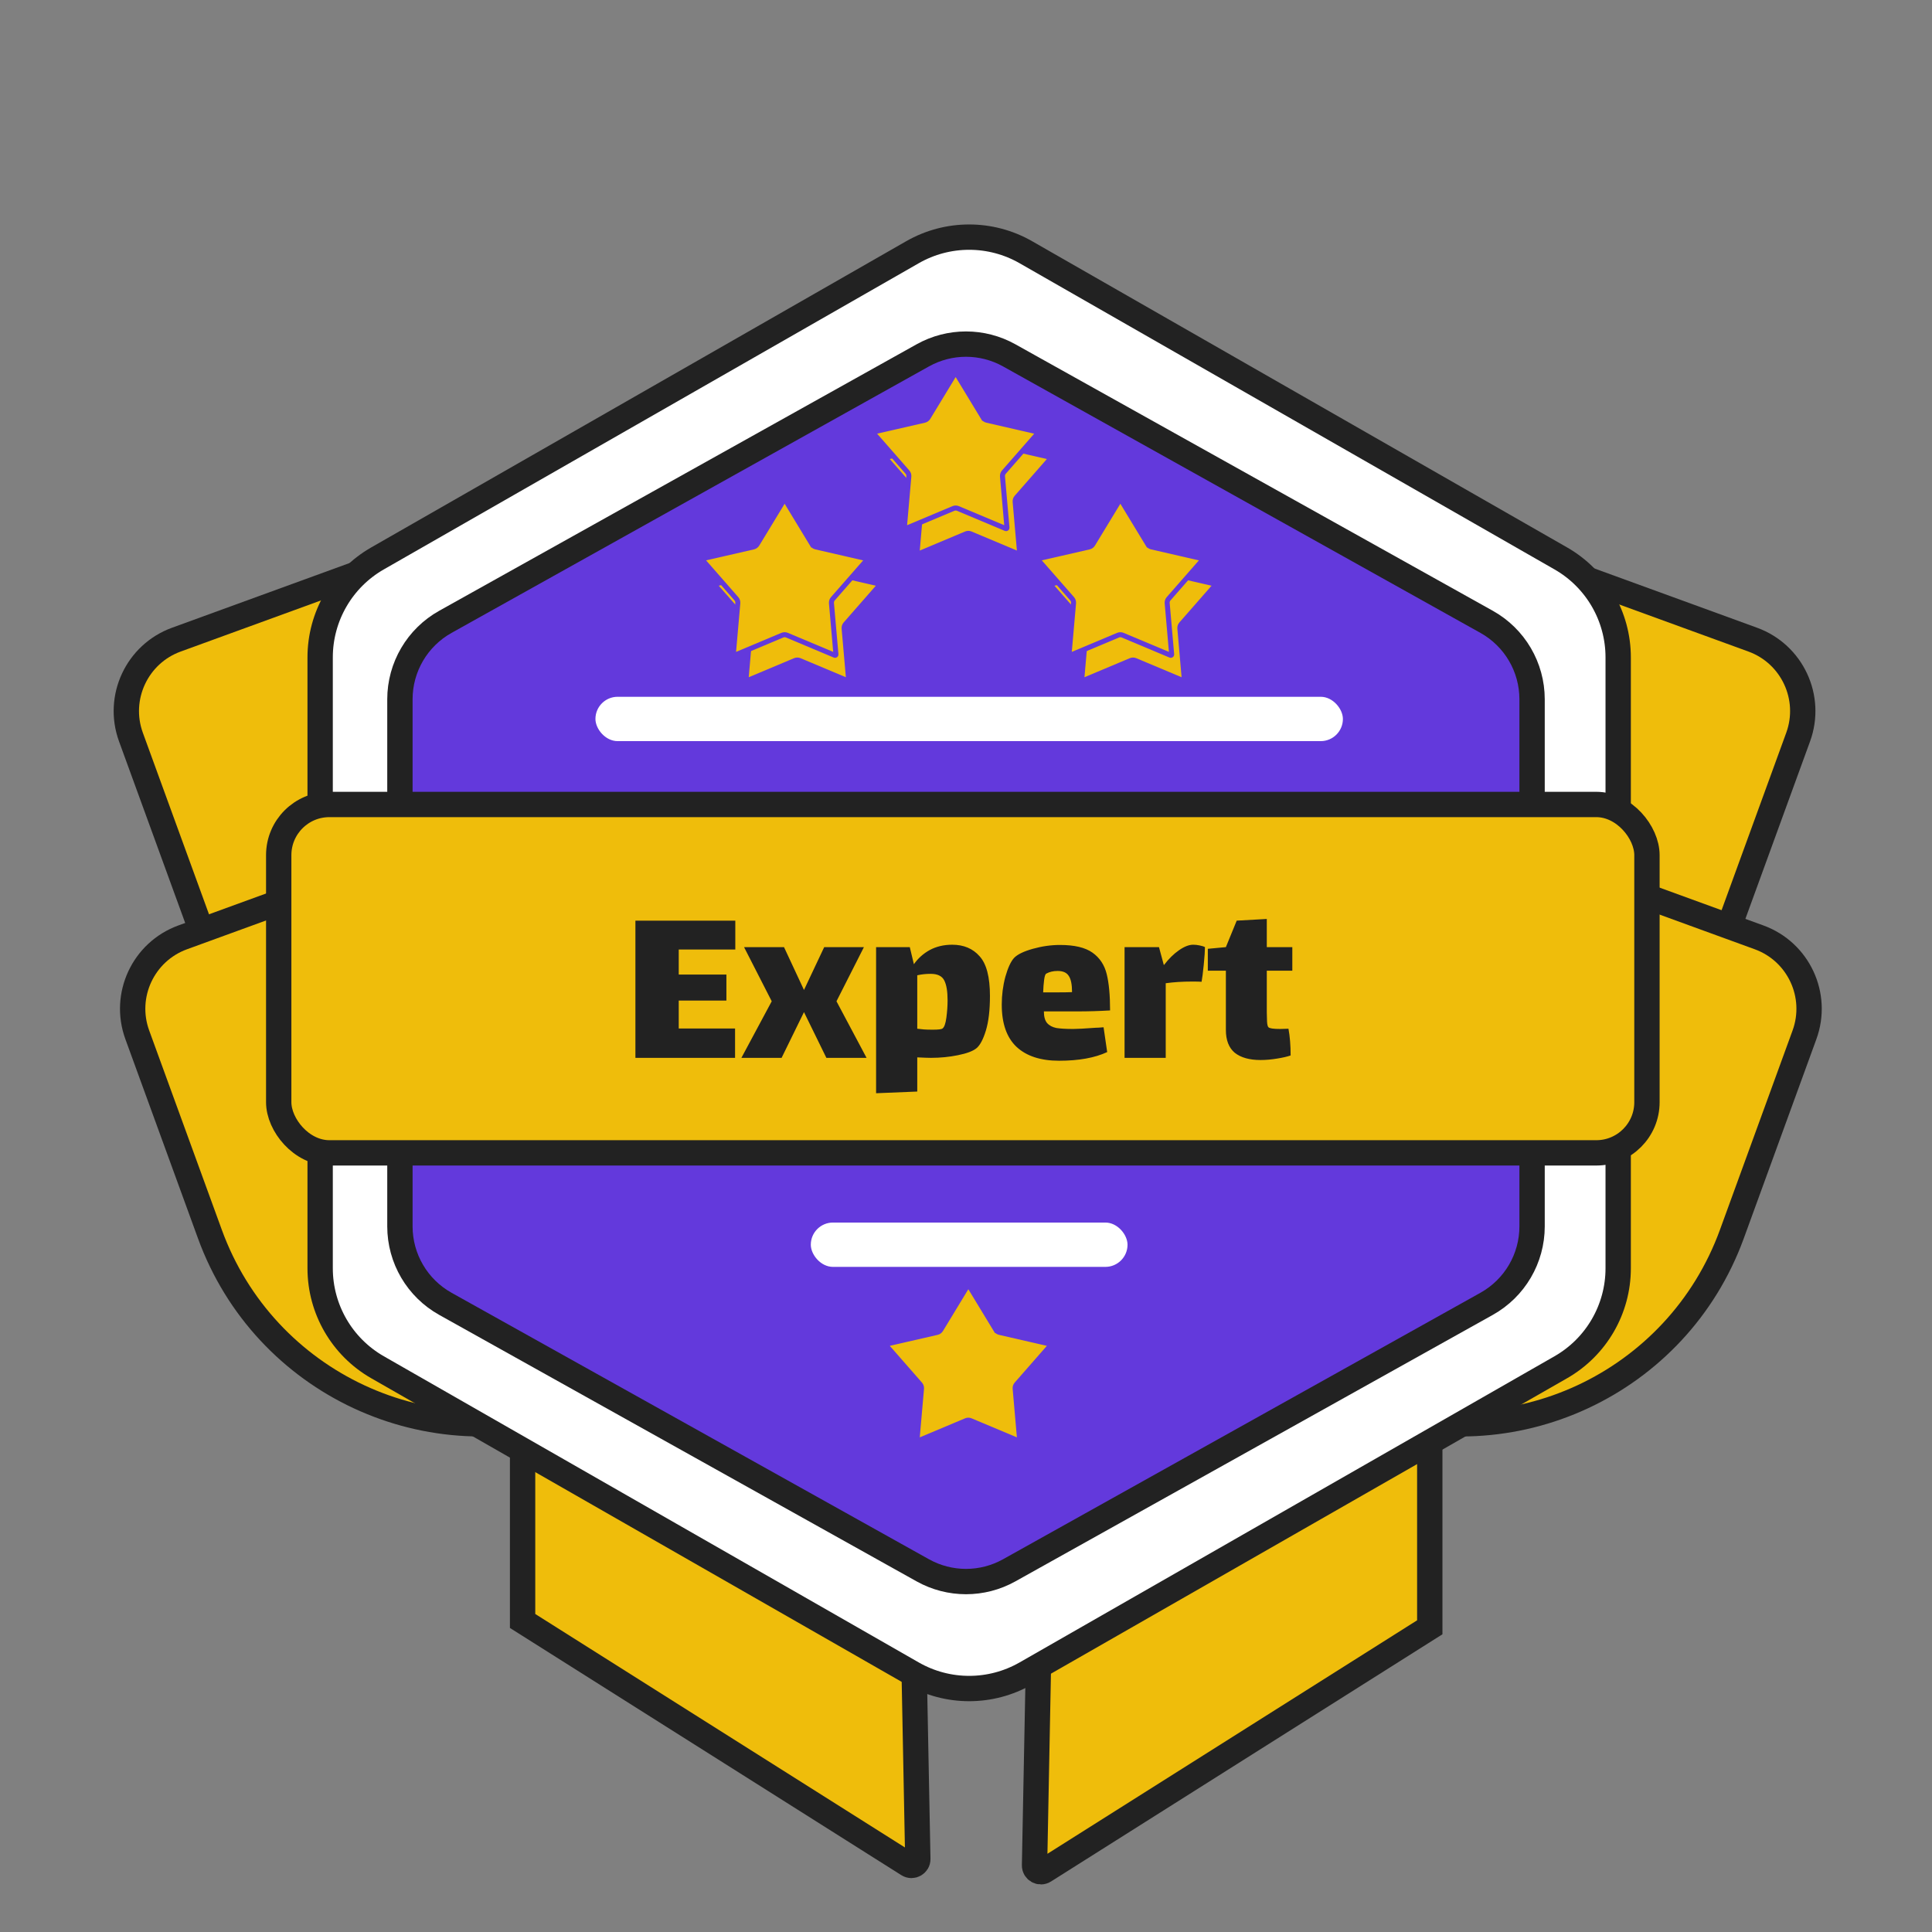 <svg width="305" height="305" viewBox="0 0 305 305" fill="none" xmlns="http://www.w3.org/2000/svg">
<rect x="0" y="0" width="305" height="305" fill="#808080" stroke="none"/>
<path d="M82.5 95H141.038L144.892 293.47C144.908 294.266 144.032 294.76 143.358 294.335L82.5 255.898V95Z" fill="#EFBD0B" stroke="#222222" stroke-width="4"/>
<path d="M225.714 96H167.175L163.321 294.47C163.306 295.266 164.182 295.76 164.855 295.335L225.714 256.898V96Z" fill="#EFBD0B" stroke="#222222" stroke-width="4"/>
<path d="M198.717 72.564L276.702 100.979C282.929 103.247 286.138 110.135 283.869 116.362L272.4 147.837C263.797 171.448 237.683 183.614 214.073 175.011L167.564 158.065L198.717 72.564Z" fill="#EFBD0B" stroke="#222222" stroke-width="4"/>
<path d="M105.823 72.564L27.839 100.979C21.612 103.247 18.403 110.135 20.672 116.362L32.141 147.837C40.743 171.448 66.858 183.614 90.468 175.011L136.977 158.065L105.823 72.564Z" fill="#EFBD0B" stroke="#222222" stroke-width="4"/>
<path d="M199.717 119.564L277.702 147.979C283.929 150.247 287.138 157.135 284.869 163.362L273.4 194.837C264.797 218.448 238.683 230.614 215.073 222.011L168.564 205.065L199.717 119.564Z" fill="#EFBD0B" stroke="#222222" stroke-width="4"/>
<path d="M106.823 119.564L28.839 147.979C22.612 150.247 19.403 157.135 21.672 163.362L33.141 194.837C41.743 218.448 67.858 230.614 91.468 222.011L137.977 205.065L106.823 119.564Z" fill="#EFBD0B" stroke="#222222" stroke-width="4"/>
<path d="M161.942 39.813C156.402 36.643 149.598 36.643 144.058 39.813L59.599 88.156C53.997 91.362 50.541 97.323 50.541 103.778V200.222C50.541 206.677 53.997 212.638 59.599 215.844L144.058 264.186C149.598 267.357 156.402 267.357 161.942 264.186L246.401 215.844C252.003 212.638 255.459 206.677 255.459 200.222V103.778C255.459 97.323 252.003 91.362 246.401 88.156L161.942 39.813Z" fill="white" stroke="#222222" stroke-width="4"/>
<path d="M145.676 56.099C149.917 53.732 155.083 53.732 159.324 56.099L234.689 98.168C239.12 100.641 241.866 105.319 241.866 110.393V193.607C241.866 198.681 239.12 203.359 234.689 205.832L159.324 247.901C155.083 250.268 149.917 250.268 145.676 247.901L70.311 205.832C65.88 203.359 63.134 198.681 63.134 193.607V110.393C63.134 105.319 65.88 100.641 70.311 98.168L145.676 56.099Z" fill="#6339DC" stroke="#222222" stroke-width="4"/>
<rect x="44" y="127" width="216" height="55" rx="8" fill="#EFBD0B" stroke="#222222" stroke-width="4"/>
<path d="M100.311 145.34H116.081V149.9H107.151V153.852H114.675V157.956H107.151V162.364H116.043V167H100.311V145.34ZM121.831 158.07L117.461 149.52H123.769L126.923 156.284L130.115 149.52H136.385L132.053 158.07L136.803 167H130.457L126.923 159.78L123.389 167H117.043L121.831 158.07ZM150.315 149.14C152.139 149.14 153.583 149.748 154.647 150.964C155.736 152.155 156.281 154.245 156.281 157.234C156.281 159.463 156.066 161.287 155.635 162.706C155.204 164.099 154.71 165.024 154.153 165.48C153.596 165.936 152.62 166.303 151.227 166.582C149.859 166.861 148.44 167 146.971 167C146.54 167 145.818 166.975 144.805 166.924V172.32L138.307 172.586V149.52H143.627L144.273 152.218C144.932 151.281 145.768 150.533 146.781 149.976C147.82 149.419 148.998 149.14 150.315 149.14ZM148.795 162.364C149.074 162.161 149.276 161.591 149.403 160.654C149.53 159.691 149.593 158.779 149.593 157.918C149.593 156.499 149.416 155.448 149.061 154.764C148.706 154.08 147.997 153.738 146.933 153.738C146.173 153.738 145.464 153.814 144.805 153.966V162.402L145.869 162.516C146.198 162.541 146.667 162.554 147.275 162.554C148.136 162.554 148.643 162.491 148.795 162.364ZM169.431 162.44C170.064 162.44 171.242 162.377 172.965 162.25C173.193 162.25 173.611 162.225 174.219 162.174L174.789 166.088C172.838 167 170.305 167.456 167.189 167.456C164.275 167.456 162.033 166.721 160.463 165.252C158.917 163.783 158.145 161.566 158.145 158.602C158.145 157.082 158.335 155.613 158.715 154.194C159.12 152.775 159.576 151.787 160.083 151.23C160.615 150.673 161.603 150.191 163.047 149.786C164.491 149.381 165.922 149.178 167.341 149.178C169.621 149.178 171.331 149.583 172.471 150.394C173.611 151.205 174.358 152.332 174.713 153.776C175.067 155.195 175.245 157.107 175.245 159.514C173.522 159.615 171.837 159.666 170.191 159.666H164.795C164.795 160.477 164.959 161.085 165.289 161.49C165.643 161.895 166.137 162.161 166.771 162.288C167.404 162.389 168.291 162.44 169.431 162.44ZM165.175 153.7C165.023 153.776 164.909 154.105 164.833 154.688C164.757 155.271 164.706 155.929 164.681 156.664H166.657C167.847 156.664 168.709 156.651 169.241 156.626C169.241 155.41 169.063 154.549 168.709 154.042C168.379 153.535 167.797 153.282 166.961 153.282C166.277 153.282 165.681 153.421 165.175 153.7ZM188.362 149.14C188.691 149.14 189.033 149.178 189.388 149.254C189.768 149.33 190.046 149.419 190.224 149.52C190.224 150.077 190.16 151.002 190.034 152.294C189.907 153.561 189.793 154.46 189.692 154.992C189.438 154.967 188.97 154.954 188.286 154.954C186.69 154.954 185.271 155.043 184.03 155.22V167H177.532V149.52H182.966L183.726 152.332H183.764C184.498 151.369 185.284 150.597 186.12 150.014C186.956 149.431 187.703 149.14 188.362 149.14ZM199.986 159.818C199.986 160.274 199.999 160.755 200.024 161.262C200.049 161.743 200.125 162.047 200.252 162.174C200.429 162.351 201.05 162.44 202.114 162.44L203.406 162.402C203.634 163.618 203.748 165.024 203.748 166.62C203.267 166.797 202.557 166.962 201.62 167.114C200.708 167.266 199.834 167.342 198.998 167.342C197.25 167.342 195.895 166.962 194.932 166.202C193.995 165.417 193.526 164.213 193.526 162.592V153.244H190.676V149.786L193.526 149.52L195.236 145.34L199.986 145.074V149.52H204.014V153.244H199.986V159.818Z" fill="#222222"/>
<rect x="94" y="110" width="118" height="7" rx="3.5" fill="white"/>
<rect x="128" y="193" width="50" height="7" rx="3.5" fill="white"/>
<path d="M152.755 62.95C152.806 62.865 152.929 62.865 152.981 62.95L153.32 62.744L152.981 62.95L157.213 69.921L157.552 69.716L157.213 69.921C157.343 70.135 157.553 70.287 157.796 70.343L165.786 72.177C165.883 72.2 165.921 72.318 165.855 72.393L160.484 78.527C160.318 78.716 160.237 78.966 160.259 79.217L160.968 87.313C160.976 87.412 160.877 87.485 160.785 87.447L153.226 84.272C152.997 84.176 152.739 84.176 152.51 84.272L144.951 87.447C144.859 87.485 144.759 87.412 144.768 87.313L145.477 79.217C145.499 78.966 145.417 78.716 145.252 78.527L139.88 72.393C139.815 72.318 139.853 72.2 139.95 72.177L147.939 70.343C148.183 70.287 148.393 70.135 148.523 69.921L152.755 62.95L152.416 62.744L152.755 62.95Z" fill="#EFBD0B" stroke="#6339DC" stroke-width="0.792"/>
<path d="M150.755 58.95C150.806 58.865 150.929 58.865 150.981 58.95L151.32 58.744L150.981 58.95L155.213 65.921L155.552 65.716L155.213 65.921C155.343 66.135 155.553 66.287 155.796 66.343L163.786 68.177C163.883 68.2 163.921 68.318 163.855 68.393L158.484 74.527C158.318 74.716 158.237 74.966 158.259 75.217L158.968 83.313C158.976 83.412 158.877 83.485 158.785 83.447L151.226 80.272C150.997 80.176 150.739 80.176 150.51 80.272L142.951 83.447C142.859 83.485 142.759 83.412 142.768 83.313L143.477 75.217C143.499 74.966 143.417 74.716 143.252 74.527L137.88 68.393C137.815 68.318 137.853 68.2 137.95 68.177L145.939 66.343C146.183 66.287 146.393 66.135 146.523 65.921L150.755 58.95L150.416 58.744L150.755 58.95Z" fill="#EFBD0B" stroke="#6339DC" stroke-width="0.792"/>
<path d="M178.755 82.95C178.806 82.865 178.929 82.865 178.981 82.95L179.32 82.744L178.981 82.95L183.213 89.921L183.552 89.716L183.213 89.921C183.343 90.135 183.553 90.287 183.796 90.343L191.786 92.177C191.883 92.2 191.921 92.318 191.855 92.393L186.484 98.527C186.318 98.716 186.237 98.966 186.259 99.217L186.968 107.313C186.976 107.412 186.877 107.485 186.785 107.447L179.226 104.272C178.997 104.176 178.739 104.176 178.51 104.272L170.951 107.447C170.859 107.485 170.759 107.412 170.768 107.313L171.477 99.217C171.499 98.966 171.417 98.716 171.252 98.527L165.88 92.393C165.815 92.318 165.853 92.2 165.95 92.177L173.939 90.343C174.183 90.287 174.393 90.135 174.523 89.921L178.755 82.95L178.416 82.744L178.755 82.95Z" fill="#EFBD0B" stroke="#6339DC" stroke-width="0.792"/>
<path d="M152.755 202.95C152.806 202.865 152.929 202.865 152.981 202.95L153.32 202.744L152.981 202.95L157.213 209.921L157.552 209.716L157.213 209.921C157.343 210.135 157.553 210.287 157.796 210.343L165.786 212.177C165.883 212.199 165.921 212.318 165.855 212.393L160.484 218.527C160.318 218.716 160.237 218.966 160.259 219.217L160.968 227.313C160.976 227.412 160.877 227.485 160.785 227.447L153.226 224.272C152.997 224.176 152.739 224.176 152.51 224.272L144.951 227.447C144.859 227.485 144.759 227.412 144.768 227.313L145.477 219.217C145.499 218.966 145.417 218.716 145.252 218.527L139.88 212.393C139.815 212.318 139.853 212.199 139.95 212.177L147.939 210.343C148.183 210.287 148.393 210.135 148.523 209.921L152.755 202.95L152.416 202.744L152.755 202.95Z" fill="#EFBD0B" stroke="#6339DC" stroke-width="0.792"/>
<path d="M176.755 78.95C176.806 78.865 176.929 78.865 176.981 78.95L177.32 78.744L176.981 78.95L181.213 85.921L181.552 85.716L181.213 85.921C181.343 86.135 181.553 86.287 181.796 86.343L189.786 88.177C189.883 88.2 189.921 88.318 189.855 88.393L184.484 94.527C184.318 94.716 184.237 94.966 184.259 95.217L184.968 103.313C184.976 103.412 184.877 103.485 184.785 103.447L177.226 100.272C176.997 100.176 176.739 100.176 176.51 100.272L168.951 103.447C168.859 103.485 168.759 103.412 168.768 103.313L169.477 95.217C169.499 94.966 169.417 94.716 169.252 94.527L163.88 88.393C163.815 88.318 163.853 88.2 163.95 88.177L171.939 86.343C172.183 86.287 172.393 86.135 172.523 85.921L176.755 78.95L176.416 78.744L176.755 78.95Z" fill="#EFBD0B" stroke="#6339DC" stroke-width="0.792"/>
<path d="M125.755 82.95C125.806 82.865 125.929 82.865 125.981 82.95L126.32 82.744L125.981 82.95L130.213 89.921L130.552 89.716L130.213 89.921C130.343 90.135 130.553 90.287 130.796 90.343L138.786 92.177C138.883 92.2 138.921 92.318 138.855 92.393L133.484 98.527C133.318 98.716 133.237 98.966 133.259 99.217L133.968 107.313C133.976 107.412 133.877 107.485 133.785 107.447L126.226 104.272C125.997 104.176 125.739 104.176 125.51 104.272L117.951 107.447C117.859 107.485 117.759 107.412 117.768 107.313L118.477 99.217C118.499 98.966 118.417 98.716 118.252 98.527L112.88 92.393C112.815 92.318 112.853 92.2 112.95 92.177L120.939 90.343C121.183 90.287 121.393 90.135 121.523 89.921L125.755 82.95L125.416 82.744L125.755 82.95Z" fill="#EFBD0B" stroke="#6339DC" stroke-width="0.792"/>
<path d="M123.755 78.95C123.806 78.865 123.929 78.865 123.981 78.95L124.32 78.744L123.981 78.95L128.213 85.921L128.552 85.716L128.213 85.921C128.343 86.135 128.553 86.287 128.796 86.343L136.786 88.177C136.883 88.2 136.921 88.318 136.855 88.393L131.484 94.527C131.318 94.716 131.237 94.966 131.259 95.217L131.968 103.313C131.976 103.412 131.877 103.485 131.785 103.447L124.226 100.272C123.997 100.176 123.739 100.176 123.51 100.272L115.951 103.447C115.859 103.485 115.759 103.412 115.768 103.313L116.477 95.217C116.499 94.966 116.417 94.716 116.252 94.527L110.88 88.393C110.815 88.318 110.853 88.2 110.95 88.177L118.939 86.343C119.183 86.287 119.393 86.135 119.523 85.921L123.755 78.95L123.416 78.744L123.755 78.95Z" fill="#EFBD0B" stroke="#6339DC" stroke-width="0.792"/>
</svg>
